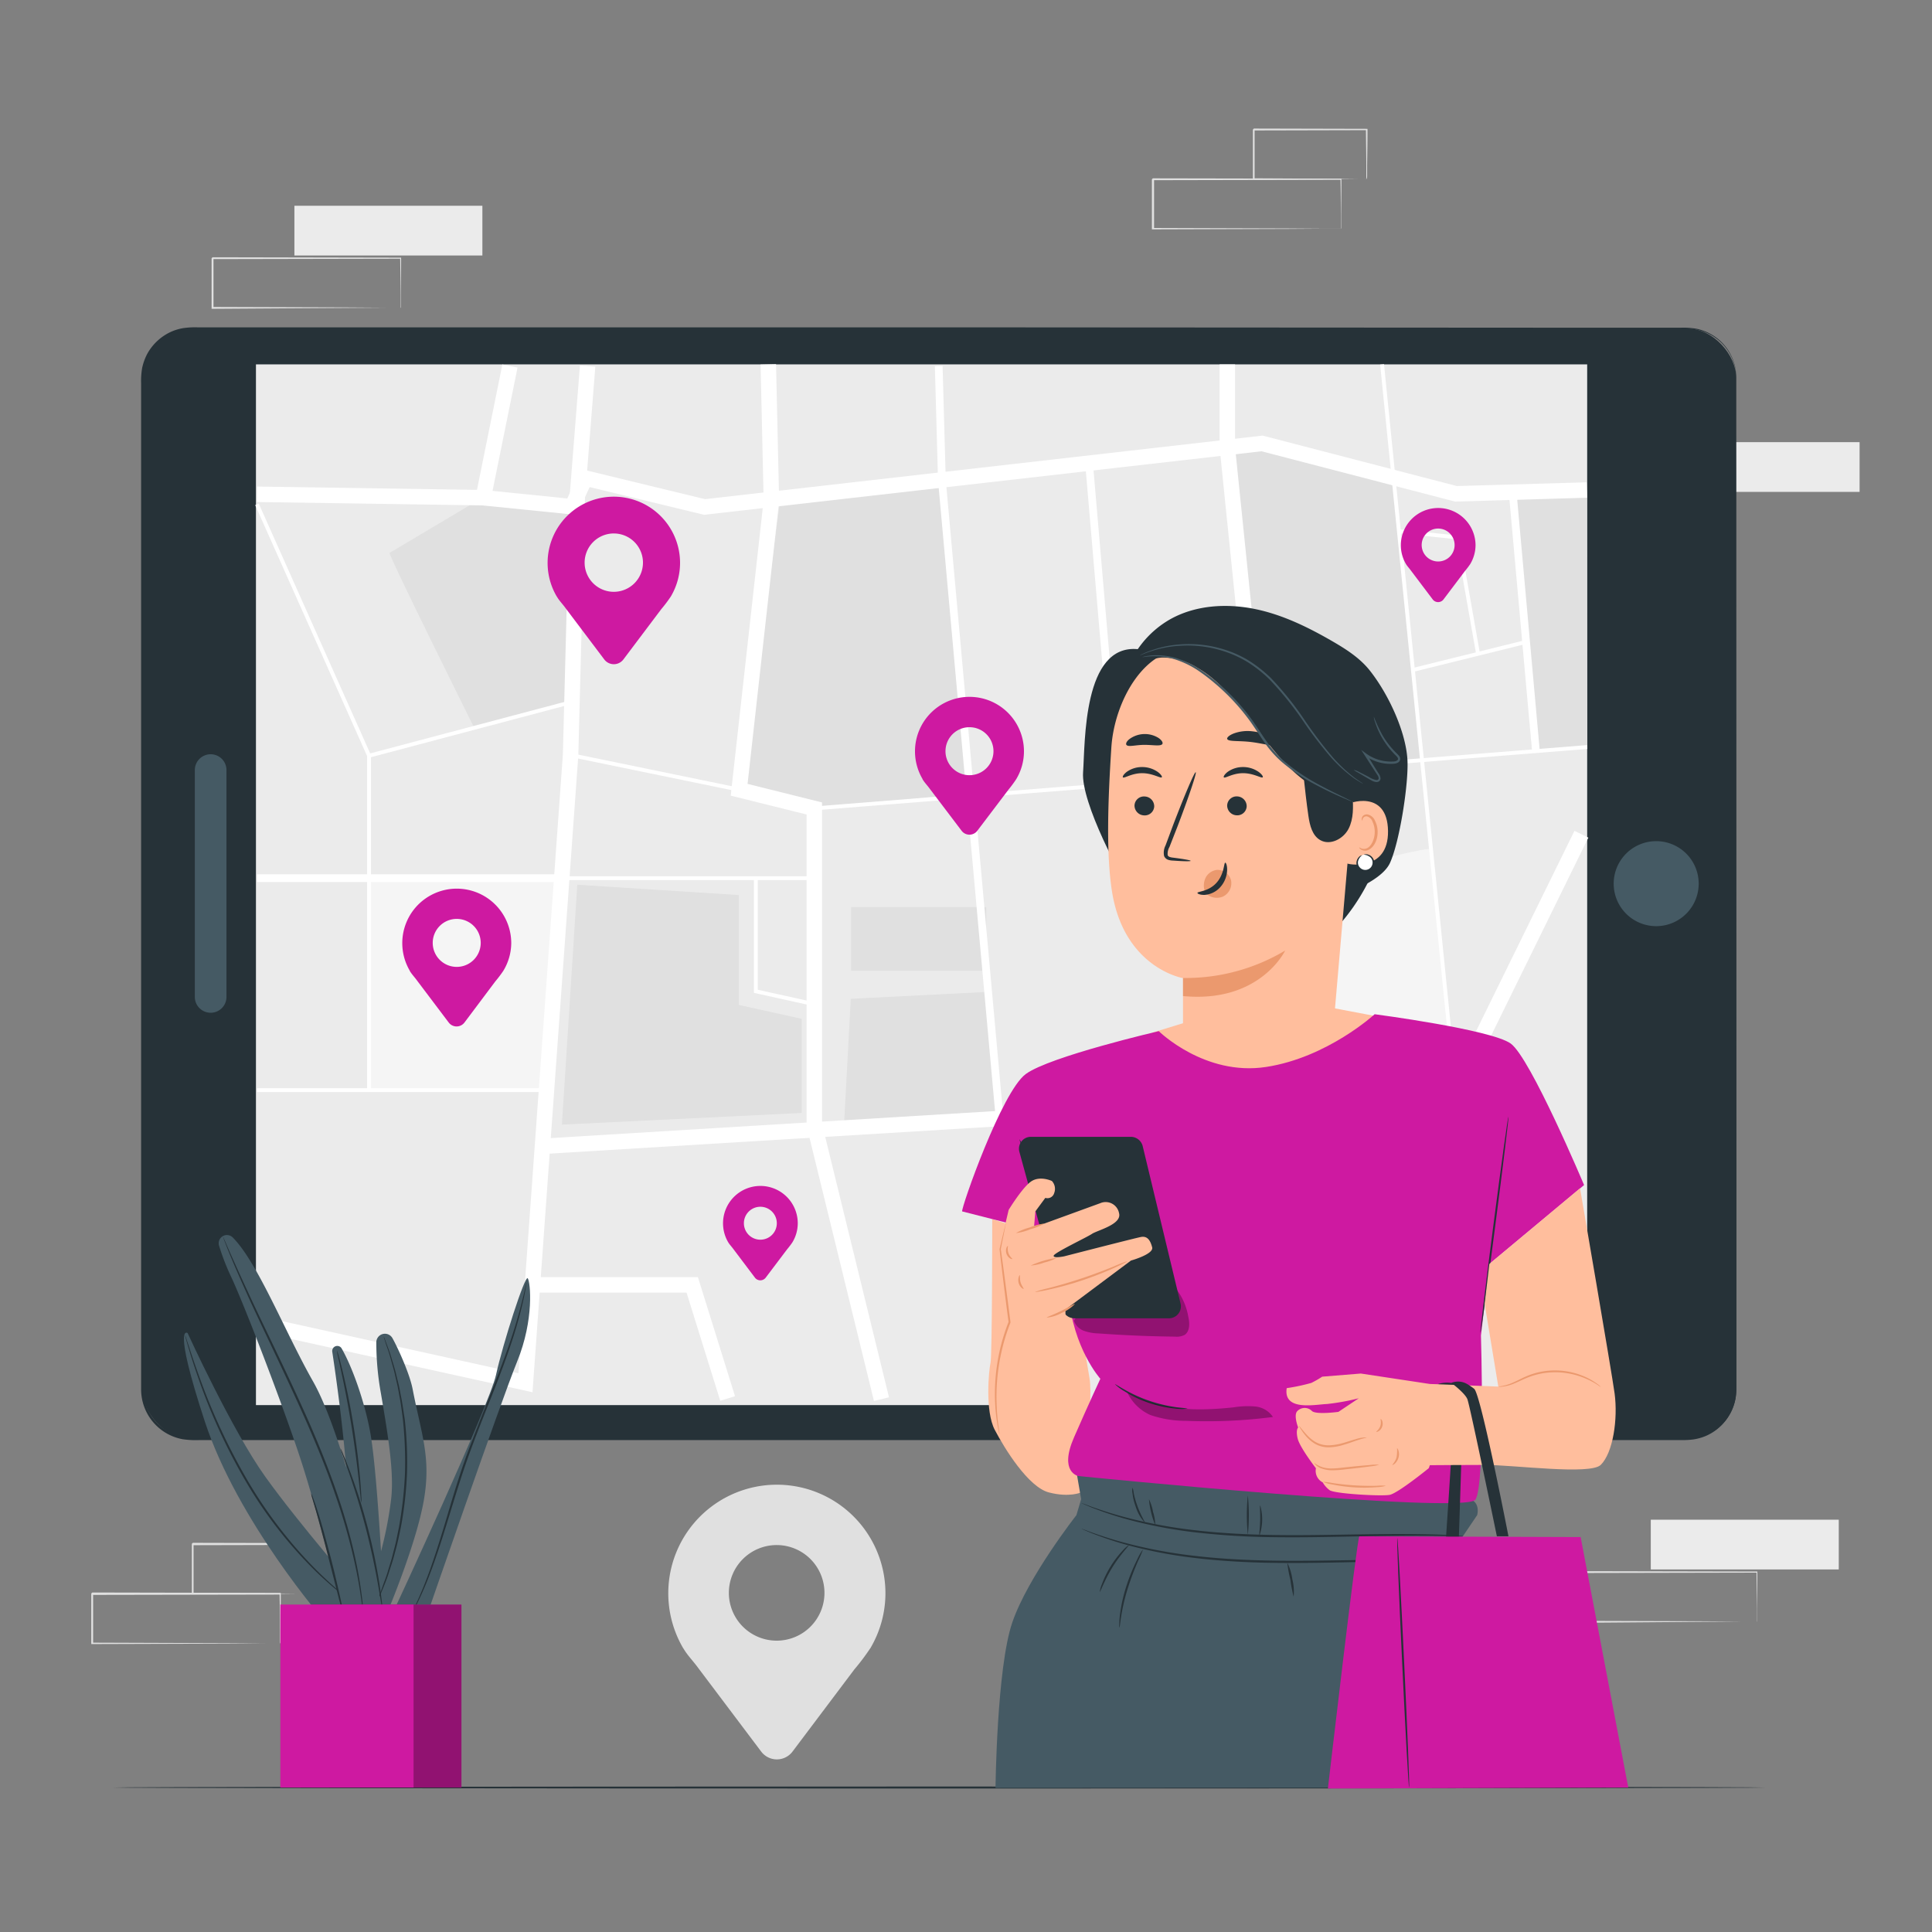 <svg xmlns="http://www.w3.org/2000/svg" viewBox="0 0 500 500"><rect x="0" y="0" width="500" height="500" fill="#808080" stroke="none"/><g id="freepik--background-complete--inject-108"><rect x="432.61" y="114.43" width="48.65" height="12.87" style="fill:#ebebeb"></rect><path d="M229.15,412.37a28.1,28.1,0,1,0-52.33,14.2h0l.08.1c1.08,1.82,2.43,3.12,3.8,5L197,453.31a5.07,5.07,0,0,0,8.1,0l16-21.26a58.93,58.93,0,0,0,4.08-5.41l.06-.07h0A28,28,0,0,0,229.15,412.37ZM201,424.6a12.37,12.37,0,1,1,12.37-12.36A12.36,12.36,0,0,1,201,424.6Z" style="fill:#e0e0e0"></path><rect x="76.19" y="53.25" width="48.65" height="12.87" style="fill:#ebebeb"></rect><path d="M103.64,79.68a2.07,2.07,0,0,1,0-.23l0-.66c0-.61,0-1.45,0-2.54,0-2.22,0-5.41-.08-9.44l.15.15L55,67.06l.25-.25h0V70.1c0,1.09,0,2.18,0,3.25v6.33L55,79.44l34.67.11,10.23.07,2.77,0,.72,0h.26s-.07,0-.22,0h-.7l-2.71,0-10.18.07L55,79.92h-.24v-.24q0-3.11,0-6.33V66.83h0l.25-.25,48.65.1h.15v.15c0,4.07-.06,7.29-.08,9.53,0,1.07,0,1.91,0,2.5,0,.26,0,.47,0,.64S103.65,79.69,103.64,79.68Z" style="fill:#e0e0e0"></path><rect x="427.22" y="393.3" width="48.65" height="12.87" style="fill:#ebebeb"></rect><path d="M454.67,419.72a1,1,0,0,1,0-.23c0-.17,0-.39,0-.66,0-.61,0-1.45,0-2.53,0-2.23-.05-5.42-.08-9.45l.15.15-48.65.1c.11-.11-.25.25.24-.25h0v12.86l-.24-.24,34.67.11,10.23.07,2.77,0,.72,0h.26l-.23,0h-.69l-2.72,0-10.17.07L406,420h-.25V406.86h0c.49-.49.14-.13.25-.25l48.65.1h.15v.15c0,4.07-.06,7.29-.08,9.54,0,1.06,0,1.9,0,2.5,0,.26,0,.46,0,.63A1.23,1.23,0,0,1,454.67,419.72Z" style="fill:#e0e0e0"></path><path d="M347,59.25a2.07,2.07,0,0,1,0-.23l0-.66c0-.61,0-1.45,0-2.53,0-2.22,0-5.42-.08-9.45l.15.15-48.65.1.25-.25h0v6.53q0,3.22,0,6.33l-.24-.24,34.67.11,10.23.07,2.77,0,.73,0H347s-.07,0-.22,0l-.7,0-2.71,0-10.18.07-34.84.11h-.24v-.25c0-2.07,0-4.18,0-6.33V46.39h0l.25-.24,48.65.09h.15v.15c0,4.07-.06,7.29-.08,9.54,0,1.07,0,1.9,0,2.5v.63C347,59.19,347,59.26,347,59.25Z" style="fill:#e0e0e0"></path><path d="M353.6,46.38a1.22,1.22,0,0,1,0-.24l0-.68c0-.64,0-1.5,0-2.58,0-2.26-.06-5.45-.1-9.37l.18.18-29.23.07c-.22.22.3-.3.24-.25h0v6.62c0,2.16,0,4.24,0,6.24l-.23-.23,20.91.11,6.09.06,1.64,0,.59,0a3.28,3.28,0,0,1-.53,0l-1.6,0-6,.07-21.07.11h-.24v-.24c0-2,0-4.08,0-6.24V33.52h0l.25-.25,29.23.07h.18v.18c0,4-.08,7.19-.1,9.47,0,1.07,0,1.92,0,2.54S353.61,46.4,353.6,46.38Z" style="fill:#e0e0e0"></path><path d="M72.44,425.39s0-.09,0-.24l0-.66c0-.6,0-1.45,0-2.53,0-2.22,0-5.42-.09-9.44l.15.15-48.65.09.25-.24h0v6.52c0,2.14,0,4.26,0,6.33l-.24-.25,34.67.12,10.23.06,2.77,0h.73l.25,0h-.22l-.7,0-2.71,0-10.18.07-34.84.11h-.24v-.24c0-2.07,0-4.19,0-6.33v-6.52h0l.25-.25,48.65.1h.15v.15c0,4.06-.06,7.29-.08,9.53,0,1.07,0,1.9,0,2.5v.63A.85.85,0,0,1,72.44,425.39Z" style="fill:#e0e0e0"></path><path d="M79,412.52a1.41,1.41,0,0,1,0-.25c0-.18,0-.41,0-.68,0-.63,0-1.49,0-2.58,0-2.26-.06-5.45-.1-9.36l.18.17-29.23.07.24-.24h0v6.61c0,2.15,0,4.24,0,6.24l-.23-.24,20.91.11,6.09.07,1.64,0,.59,0a3.28,3.28,0,0,1-.53,0l-1.6,0-6,.06-21.07.11h-.24v-.23c0-2,0-4.09,0-6.24v-6.61h0l.25-.25,29.23.07h.18v.18c0,4-.08,7.18-.1,9.47,0,1.07,0,1.91,0,2.54S79.05,412.53,79,412.52Z" style="fill:#e0e0e0"></path></g><g id="freepik--Table--inject-108"><path d="M456.94,462.61c0,.14-95.77.26-213.88.26s-213.9-.12-213.9-.26,95.75-.26,213.9-.26S456.94,462.47,456.94,462.61Z" style="fill:#263238"></path></g><g id="freepik--Device--inject-108"><rect x="36.81" y="84.99" width="412.54" height="287.47" rx="12.83" style="fill:#263238"></rect><path d="M449.35,97.82l-.06-.9a7.64,7.64,0,0,0-.13-1.1,10.1,10.1,0,0,0-.34-1.51,12.76,12.76,0,0,0-6.41-7.82A13.2,13.2,0,0,0,439,85.3a19.45,19.45,0,0,0-4-.24h-9.29l-23.17,0-147.65.09-102,0H51.23a20.34,20.34,0,0,0-3.76.2,12.09,12.09,0,0,0-3.55,1.19,12.65,12.65,0,0,0-5.32,5.18,13.58,13.58,0,0,0-1.28,3.55,19.33,19.33,0,0,0-.24,3.82v23.53q0,15.83,0,32v66c0,44.85,0,91.28,0,138.84a12.53,12.53,0,0,0,10.21,12.35,22.59,22.59,0,0,0,4.37.22H168.34l129.34,0,117,0h20.35a21.22,21.22,0,0,0,3.3-.15A12.54,12.54,0,0,0,449,361.38a21.33,21.33,0,0,0,.13-3.21c0-1.08,0-2.15,0-3.23v-6.41q0-25.51,0-48.93c0-62.33.07-112.78.09-147.65,0-17.42,0-31,.05-40.14,0-4.58,0-8.08,0-10.44s0-3.55,0-3.55,0,1.2,0,3.55,0,5.86,0,10.44c0,9.18,0,22.72,0,40.14,0,34.87.06,85.32.1,147.65q0,23.38,0,48.93c0,2.13,0,4.26,0,6.41v3.23a22.49,22.49,0,0,1-.14,3.27,13.1,13.1,0,0,1-7.76,10.18,13.41,13.41,0,0,1-3.25.91,22.31,22.31,0,0,1-3.36.16H414.72l-117,0-129.34,0H51.68a23.23,23.23,0,0,1-4.47-.23,13.12,13.12,0,0,1-10.69-12.92c0-47.56,0-94,0-138.84q0-33.63,0-66V99.19a19.88,19.88,0,0,1,.26-3.92,14.23,14.23,0,0,1,1.33-3.7,13.39,13.39,0,0,1,5.55-5.41,12.69,12.69,0,0,1,3.7-1.23,20.82,20.82,0,0,1,3.85-.21H96.1l56.8,0,102,0,147.65.09,23.17,0H435a20.34,20.34,0,0,1,4,.26,12.83,12.83,0,0,1,3.44,1.22,12.8,12.8,0,0,1,6.42,7.91,9.81,9.81,0,0,1,.32,1.51,7.55,7.55,0,0,1,.12,1.11C449.35,97.51,449.35,97.82,449.35,97.82Z" style="fill:#263238"></path><path d="M428.62,217.69a11,11,0,1,1-11,11A11,11,0,0,1,428.62,217.69Z" style="fill:#455a64"></path><path d="M58.61,199.27V258a4.09,4.09,0,0,1-4.09,4.1h0a4.1,4.1,0,0,1-4.1-4.1v-58.7a4.1,4.1,0,0,1,4.1-4.1h0A4.09,4.09,0,0,1,58.61,199.27Z" style="fill:#455a64"></path><rect x="66.24" y="94.3" width="344.52" height="269.34" style="fill:#ebebeb"></rect><polygon points="288.37 288.73 315.01 335.68 380.51 334.71 376.8 283.76 288.37 288.73" style="fill:#e0e0e0"></polygon><polygon points="201.79 130.18 192.17 204.39 212.04 209.13 250.89 205.27 243.76 124.2 201.79 130.18" style="fill:#e0e0e0"></polygon><polygon points="141.44 282.06 95.52 282.06 95.52 226.77 145.42 227.27 141.44 282.06" style="fill:#f5f5f5"></polygon><path d="M330.48,283.76c0-1.57,8.09-56.49,8.09-56.49s31.66-8.67,31.78-7.43,6.3,62.46,6.3,62.46Z" style="fill:#f5f5f5"></path><path d="M100.8,143.1c.09,1.34,21.93,45.26,21.93,45.26l25.29-6.7V131.13l-26.08-.6Z" style="fill:#e0e0e0"></path><rect x="220.27" y="234.74" width="34.97" height="16.5" style="fill:#e0e0e0"></rect><polygon points="255.4 256.71 220.18 258.49 218.39 291.93 258.61 288.73 255.4 256.71" style="fill:#e0e0e0"></polygon><polygon points="396.48 194.7 391.59 126.82 410.67 126.82 410.76 193.35 396.48 194.7" style="fill:#e0e0e0"></polygon><polygon points="318.34 115.7 326.29 200.29 368 196.55 360.72 124.4 327.7 115.7 318.34 115.7" style="fill:#e0e0e0"></polygon><polygon points="126.7 130.83 66.48 129.92 66.54 125.92 123.44 126.78 130.01 94.33 133.94 95.12 126.7 130.83" style="fill:#fff"></polygon><polygon points="95.23 196.17 66.05 130.73 66.96 130.32 95.8 194.98 147.9 181.17 148.15 182.14 95.23 196.17" style="fill:#fff"></polygon><rect x="66.52" y="226.27" width="78.91" height="2" style="fill:#fff"></rect><rect x="95.01" y="195.58" width="1" height="86.49" style="fill:#fff"></rect><rect x="66.52" y="281.62" width="75.19" height="1" style="fill:#fff"></rect><polygon points="137.81 360.31 66.2 344.51 67.06 340.6 134.16 355.41 145.67 195.26 147.4 128.65 150.09 94.57 154.07 94.88 151.39 128.91 149.67 195.46 137.81 360.31" style="fill:#fff"></polygon><polygon points="149.23 133.26 124.87 130.8 125.28 126.82 146.81 129 150.37 121.4 182.46 129.18 326.76 112.73 377.03 125.79 410.61 124.82 410.73 128.81 376.58 129.81 326.47 116.79 182.21 133.23 152.61 126.06 149.23 133.26" style="fill:#fff"></polygon><polygon points="317 286.87 313.03 286.35 324.27 200.27 315.63 115.78 315.63 94.3 319.63 94.3 319.63 115.68 328.3 200.32 317 286.87" style="fill:#fff"></polygon><polygon points="139.74 298.71 139.5 294.72 375.37 280.38 407.47 215.02 411.06 216.78 377.94 284.23 376.78 284.3 139.74 298.71" style="fill:#fff"></polygon><polygon points="257.84 291.14 242.76 124.29 241.94 94.76 243.94 94.7 244.76 124.18 259.83 290.96 257.84 291.14" style="fill:#fff"></polygon><polygon points="226.18 362.57 208.74 291.35 208.74 210.79 189.11 205.91 197.63 129.44 196.84 94.34 200.84 94.25 201.64 129.62 201.63 129.75 193.47 202.87 212.74 207.67 212.74 290.86 230.07 361.62 226.18 362.57" style="fill:#fff"></polygon><rect x="145.42" y="226.77" width="65.32" height="1" style="fill:#fff"></rect><rect x="168.98" y="177.63" width="1" height="44.54" transform="translate(-60.49 325.59) rotate(-78.37)" style="fill:#fff"></rect><polygon points="210.63 260.38 195.11 256.95 195.11 227.27 196.11 227.27 196.11 256.15 210.85 259.4 210.63 260.38" style="fill:#fff"></polygon><polygon points="186.4 362.52 177.68 334.53 137.77 334.53 137.77 330.53 180.62 330.53 190.22 361.33 186.4 362.52" style="fill:#fff"></polygon><polygon points="314.72 336.19 287.94 288.97 288.81 288.48 315.3 335.18 410.54 333.76 410.56 334.76 314.72 336.19" style="fill:#fff"></polygon><rect x="360.58" y="335.68" width="1" height="26.96" style="fill:#fff"></rect><polygon points="380.01 334.75 376.3 283.8 357.18 94.35 358.18 94.25 377.3 283.71 381.01 334.67 380.01 334.75" style="fill:#fff"></polygon><rect x="210.42" y="200.79" width="200.65" height="1" transform="translate(-14.95 25.21) rotate(-4.54)" style="fill:#fff"></rect><rect x="393.56" y="128.41" width="2" height="66.43" transform="translate(-12.88 35.94) rotate(-5.13)" style="fill:#fff"></rect><rect x="365.22" y="169.26" width="30.19" height="1" transform="translate(-29.64 96.32) rotate(-13.9)" style="fill:#fff"></rect><polygon points="381.97 168.97 376.78 139.55 362.15 138 362.25 137.01 377.63 138.64 382.95 168.79 381.97 168.97" style="fill:#fff"></polygon><rect x="284.4" y="120.72" width="2" height="81.32" transform="translate(-12.74 24.97) rotate(-4.9)" style="fill:#fff"></rect><rect x="286.01" y="169" width="36.29" height="1" transform="translate(-29.31 69.3) rotate(-12.41)" style="fill:#fff"></rect><rect x="298.97" y="348.8" width="28.46" height="2" transform="translate(-73.78 615.68) rotate(-82.65)" style="fill:#fff"></rect><polygon points="149.4 228.97 145.42 291.05 207.47 288.03 207.47 263.67 191.22 260.08 191.22 231.64 149.4 228.97" style="fill:#e0e0e0"></polygon><path d="M132.31,244.09a14.1,14.1,0,1,0-26.26,7.13h0l0,.05c.54.91,1.21,1.56,1.9,2.52l8.18,10.84a2.55,2.55,0,0,0,4.07,0l8-10.66a31.26,31.26,0,0,0,2.05-2.71l0,0h0A14,14,0,0,0,132.31,244.09Zm-14.1,6.14a6.21,6.21,0,1,1,6.2-6.2A6.21,6.21,0,0,1,118.21,250.23Z" style="fill:#CE19A1"></path><path d="M265,194.48a14.1,14.1,0,1,0-26.25,7.12h0l0,.06c.54.91,1.22,1.56,1.91,2.52L248.86,215a2.55,2.55,0,0,0,4.07,0L261,204.35a29.77,29.77,0,0,0,2-2.71l0,0h0A14,14,0,0,0,265,194.48Zm-14.1,6.14a6.21,6.21,0,1,1,6.21-6.21A6.21,6.21,0,0,1,250.89,200.62Z" style="fill:#CE19A1"></path><path d="M206.46,316.62a9.67,9.67,0,1,0-18,4.88h0l0,0c.37.62.84,1.07,1.31,1.72l5.61,7.44a1.75,1.75,0,0,0,2.78,0l5.52-7.31a22.08,22.08,0,0,0,1.41-1.86l0,0h0A9.62,9.62,0,0,0,206.46,316.62Zm-9.67,4.21a4.26,4.26,0,1,1,4.25-4.26A4.25,4.25,0,0,1,196.79,320.83Z" style="fill:#CE19A1"></path><path d="M381.87,141.1a9.67,9.67,0,0,0-19.18-1.71,9.57,9.57,0,0,0,1.18,6.59h0l0,0c.37.62.84,1.07,1.31,1.73l5.61,7.43a1.75,1.75,0,0,0,2.78,0l5.52-7.31a22.08,22.08,0,0,0,1.41-1.86l0,0h0A9.62,9.62,0,0,0,381.87,141.1Zm-9.67,4.21a4.26,4.26,0,1,1,4.25-4.25A4.25,4.25,0,0,1,372.2,145.31Z" style="fill:#CE19A1"></path><path d="M176,145.7a17.14,17.14,0,1,0-31.92,8.66h0l.05.06c.65,1.11,1.48,1.9,2.31,3.06l9.95,13.19a3.1,3.1,0,0,0,4.94,0l9.79-13a36.47,36.47,0,0,0,2.49-3.3l0,0h0A17.11,17.11,0,0,0,176,145.7Zm-17.15,7.46a7.55,7.55,0,1,1,7.55-7.54A7.55,7.55,0,0,1,158.85,153.16Z" style="fill:#CE19A1"></path></g><g id="freepik--Plant--inject-108"><path d="M84,419.57S61.48,393.72,53,367.86,48.56,345,48.56,345,60,370.09,68.69,382.22s24.16,29.94,24.16,29.94Z" style="fill:#455a64"></path><path d="M88.43,349a1.31,1.31,0,0,0-2.44.83c1.37,9.09,4.33,30.4,4.21,44.22-.15,18,0,24.9,0,24.9h9.35s-1.66-37.12-3.77-48.44C94.31,362.58,91.16,353.77,88.43,349Z" style="fill:#455a64"></path><path d="M93.52,415.93a98.85,98.85,0,0,0,7.7-27.91c.77-6.61-.6-15.55-2.65-27.47a74.08,74.08,0,0,1-1.18-13.21,2.23,2.23,0,0,1,4.19-1c1.13,2,4.39,8.89,5.22,13.21,2.27,11.77,4.83,17.65,2.87,28.82s-9.2,28.37-9.2,28.37Z" style="fill:#455a64"></path><path d="M102,416.69s24.66-53,26.37-60.87,7.52-26,8.21-25,1.71,10.6-2.74,21.54-23.42,65.9-23.42,65.9H102" style="fill:#455a64"></path><path d="M90.82,414.32a5.36,5.36,0,0,1-.69-.48c-.44-.33-1.1-.8-1.91-1.46-1.64-1.29-3.94-3.25-6.63-5.85a111.27,111.27,0,0,1-17.89-23A150.83,150.83,0,0,1,51.48,357.1c-1.24-3.52-2.14-6.4-2.73-8.4-.3-1-.51-1.78-.66-2.31a6.32,6.32,0,0,1-.19-.82,5.23,5.23,0,0,1,.3.79q.27.84.75,2.28c.64,2,1.6,4.84,2.88,8.34a160.58,160.58,0,0,0,12.32,26.31,116.47,116.47,0,0,0,17.7,23c2.64,2.62,4.9,4.62,6.5,6,.79.69,1.43,1.18,1.85,1.54A4.12,4.12,0,0,1,90.82,414.32Z" style="fill:#263238"></path><path d="M93.52,388.89a10.3,10.3,0,0,1-.22-1.56c-.12-1.1-.27-2.53-.45-4.25-.39-3.58-1-8.53-1.88-14s-1.84-10.32-2.6-13.85c-.36-1.69-.66-3.1-.9-4.18a8.15,8.15,0,0,1-.27-1.55,10.46,10.46,0,0,1,.47,1.5c.28,1,.65,2.39,1.07,4.15.85,3.51,1.88,8.4,2.75,13.84s1.43,10.42,1.73,14c.15,1.8.24,3.26.29,4.27A8.63,8.63,0,0,1,93.52,388.89Z" style="fill:#263238"></path><path d="M99.3,345.87a3.65,3.65,0,0,1,.29.68l.74,2c.33.85.7,1.9,1.06,3.15s.84,2.65,1.2,4.25c.19.79.4,1.62.61,2.49s.35,1.79.54,2.73c.4,1.88.65,3.92,1,6.06a98.62,98.62,0,0,1,.59,14.05,98.37,98.37,0,0,1-1.59,14c-.45,2.12-.85,4.14-1.38,6-.26.92-.47,1.83-.74,2.68s-.54,1.66-.79,2.44c-.47,1.57-1,2.93-1.5,4.15s-.89,2.24-1.28,3.07l-.88,1.91a3.1,3.1,0,0,1-.34.65,4.79,4.79,0,0,1,.24-.69l.79-1.95c.36-.84.78-1.87,1.2-3.1s1-2.59,1.42-4.15l.75-2.45c.26-.85.46-1.75.7-2.67.52-1.85.89-3.86,1.33-6a103.71,103.71,0,0,0,1.55-13.9,104,104,0,0,0-.55-14c-.28-2.13-.52-4.17-.9-6-.18-.94-.31-1.86-.51-2.72l-.57-2.49c-.34-1.6-.78-3-1.12-4.25s-.68-2.31-1-3.18-.49-1.49-.65-2A3.42,3.42,0,0,1,99.3,345.87Z" style="fill:#263238"></path><path d="M136.25,331.92a2.18,2.18,0,0,1,0,.24c0,.19-.07.41-.11.69-.11.6-.25,1.5-.49,2.64-.48,2.28-1.27,5.56-2.5,9.54s-2.92,8.65-4.92,13.78-4.3,10.72-6.49,16.67-3.93,11.75-5.54,17-3.11,10-4.58,13.9a88.43,88.43,0,0,1-3.89,9.06c-.5,1.05-1,1.83-1.25,2.37l-.35.61a1.23,1.23,0,0,1-.13.2s0-.08.09-.23l.29-.63c.27-.55.69-1.35,1.17-2.41,1-2.1,2.33-5.19,3.73-9.1s2.88-8.64,4.45-13.91,3.29-11.09,5.52-17.05,4.52-11.55,6.53-16.67,3.74-9.76,5-13.71,2.12-7.22,2.66-9.48c.27-1.13.44-2,.58-2.61.07-.27.12-.5.16-.68A.74.74,0,0,1,136.25,331.92Z" style="fill:#263238"></path><path d="M60.19,320.21a2.13,2.13,0,0,0-3.5,2.17,60.39,60.39,0,0,0,3.1,8c3.39,7.2,13.35,33.06,18,47.26S89,418.3,89,418.3L99,416.69s-9.11-43.53-18-59.21C73.83,344.88,66.68,326.66,60.19,320.21Z" style="fill:#455a64"></path><path d="M80.53,386.49a7.23,7.23,0,0,1,.51,1.2c.3.78.7,1.92,1.15,3.34.92,2.84,2,6.81,3.17,11.21s2.07,8.42,2.72,11.33l.75,3.45A6.53,6.53,0,0,1,89,418.3a5.71,5.71,0,0,1-.41-1.23c-.24-.91-.55-2.05-.91-3.41-.76-3-1.76-6.93-2.87-11.29s-2.19-8.37-3-11.23l-1-3.39A5.65,5.65,0,0,1,80.53,386.49Z" style="fill:#263238"></path><path d="M94,417.5a1,1,0,0,1-.06-.27c0-.21-.07-.47-.11-.78-.11-.69-.2-1.72-.41-3-.36-2.62-1-6.38-2.09-11a156.06,156.06,0,0,0-4.66-15.91c-2-5.9-4.6-12.27-7.5-18.87-5.86-13.18-11.71-24.86-15.56-33.51-1.94-4.31-3.45-7.83-4.44-10.28-.5-1.22-.86-2.18-1.12-2.83l-.27-.74a1.09,1.09,0,0,1-.08-.26s0,.07.13.24l.32.72,1.21,2.79C60.45,326.23,62,329.72,64,334c3.93,8.6,9.83,20.25,15.7,33.45,2.91,6.61,5.46,13,7.48,18.92a149.47,149.47,0,0,1,4.57,16,112,112,0,0,1,1.92,11c.18,1.31.24,2.34.31,3,0,.33,0,.59.07.79A1,1,0,0,1,94,417.5Z" style="fill:#263238"></path><path d="M99,416.69a12,12,0,0,1-.33-1.68c-.2-1.16-.46-2.71-.78-4.57-.68-3.86-1.73-9.17-3.24-15s-3.17-10.93-4.46-14.63l-1.56-4.38a11.33,11.33,0,0,1-.53-1.62,9.91,9.91,0,0,1,.72,1.55c.43,1,1,2.48,1.72,4.32a144,144,0,0,1,4.62,14.63,151.51,151.51,0,0,1,3.1,15c.28,1.94.5,3.51.61,4.61A9.7,9.7,0,0,1,99,416.69Z" style="fill:#263238"></path><rect x="80.56" y="415.26" width="38.86" height="47.35" style="fill:#CE19A1"></rect><g style="opacity:0.3"><rect x="80.56" y="415.26" width="38.86" height="47.35"></rect></g><rect x="72.55" y="415.26" width="34.48" height="47.35" style="fill:#CE19A1"></rect></g><g id="freepik--Character--inject-108"><path d="M256.79,315.51s0,35.16-.44,37.14-1.47,12.52,1.1,17.41,8.68,14.8,14,16.18,8.33,0,8.33,0,3.27-22.9,2.2-29.47-3.5-20.91-3.5-20.91L262,317.16Z" style="fill:#ffbe9d"></path><polygon points="298.21 267.25 313.74 262.48 343.11 260.52 360.88 263.89 341.58 294.82 313.74 292.72 298.21 267.25" style="fill:#ffbe9d"></polygon><path d="M359.69,203.42a52.68,52.68,0,0,1-16.8,39.75q-3.76-10.87-7.51-21.76" style="fill:#263238"></path><path d="M303.07,160.14c6.45-3.52,14.24-4,21.44-2.58s13.92,4.7,20.28,8.38c3.56,2.06,7.12,4.33,9.69,7.56,4.68,5.89,9.3,15.56,9.76,23.07.36,6.07-2,21.27-4.53,26.79-2.36,5.06-13.38,8.91-18.82,10.16L291,175.46A25.26,25.26,0,0,1,303.07,160.14Z" style="fill:#263238"></path><path d="M294.46,168l12-2.14c-6.54,15.58-8.31,51.2-12.06,67.68-4.41-6.4-14.65-25.89-14.1-33.65S280.24,166.65,294.46,168Z" style="fill:#263238"></path><path d="M351.21,193.91a20.45,20.45,0,0,0-15.38-18.82l-27.56-7c-11.91-1.28-19.87,13.37-20.65,25.33-.86,13.28-1.4,27.29.15,37.21,3.12,19.93,18.39,22.51,18.39,22.51s0,9.48,0,15.3l24.62,19.51,14.32-22.39,6.16-71.37C351.28,193.81,351.24,194.36,351.21,193.91Z" style="fill:#ffbe9d"></path><path d="M293.61,208.43a2.56,2.56,0,0,0,2.46,2.59,2.45,2.45,0,0,0,2.64-2.3,2.56,2.56,0,0,0-2.46-2.59A2.44,2.44,0,0,0,293.61,208.43Z" style="fill:#263238"></path><path d="M290.61,201.18c.32.34,2.26-1.09,5-1.08s4.76,1.4,5.06,1.06c.15-.15-.17-.75-1.05-1.39a7,7,0,0,0-4.05-1.26,6.75,6.75,0,0,0-4,1.27C290.75,200.43,290.46,201,290.61,201.18Z" style="fill:#263238"></path><path d="M317.59,208.43A2.55,2.55,0,0,0,320,211a2.44,2.44,0,0,0,2.64-2.3,2.55,2.55,0,0,0-2.45-2.59A2.44,2.44,0,0,0,317.59,208.43Z" style="fill:#263238"></path><path d="M316.73,201.18c.32.34,2.26-1.09,5-1.08s4.77,1.4,5.06,1.06c.15-.15-.17-.75-1.05-1.39a7,7,0,0,0-4.05-1.26,6.77,6.77,0,0,0-4,1.27C316.87,200.43,316.58,201,316.73,201.18Z" style="fill:#263238"></path><path d="M308.14,222.79c0-.16-1.7-.46-4.47-.82-.7-.07-1.37-.22-1.48-.69a3.57,3.57,0,0,1,.47-2.09l2.09-5.34c2.9-7.61,5-13.86,4.7-14s-2.91,6-5.81,13.57l-2,5.38a4.13,4.13,0,0,0-.37,2.75,1.76,1.76,0,0,0,1.16,1,4.6,4.6,0,0,0,1.19.17C306.4,222.93,308.13,222.94,308.14,222.79Z" style="fill:#263238"></path><path d="M332.6,246s-6.49,13.69-26.43,11.78V253.1A50.22,50.22,0,0,0,332.6,246Z" style="fill:#eb996e"></path><path d="M317.6,191.24c.27.75,3,.4,6.24.8s5.83,1.28,6.26.61c.2-.32-.26-1-1.31-1.75a10.5,10.5,0,0,0-4.64-1.63,10.32,10.32,0,0,0-4.88.56C318.08,190.3,317.48,190.89,317.6,191.24Z" style="fill:#263238"></path><path d="M291.51,192.77c.48.63,2.38,0,4.66,0s4.21.43,4.65-.23c.2-.31-.11-.94-.95-1.53a6.72,6.72,0,0,0-7.5.21C291.56,191.82,291.3,192.46,291.51,192.77Z" style="fill:#263238"></path><path d="M293,175.17c1.22-3,4.51-4.8,7.74-5a17,17,0,0,1,9.19,2.68c11.87,6.86,18,23.43,29.7,30.53,2.89,1.75,6.64.15,9.09,2.46s4.05,6,2.69,9.09a27.86,27.86,0,0,0,4.07-6.88,9.39,9.39,0,0,0-.33-7.77c-1-1.76-2.81-3.1-3.3-5.07-.43-1.73.25-3.54.18-5.33a11.6,11.6,0,0,0-1.83-5.08c-4.59-8.13-10.91-15.47-19.05-20a33.68,33.68,0,0,0-17.49-4.53,25.79,25.79,0,0,0-16.64,6.61c-2.63,2.44-5.38,5-4,8.29" style="fill:#263238"></path><path d="M348.48,208.35c.21-.57,10.6-4.32,10.74,6.73.13,10.73-10.7,8.62-10.72,8.31S348.48,208.35,348.48,208.35Z" style="fill:#ffbe9d"></path><path d="M351.77,219.29c.05,0,.19.13.51.27a1.89,1.89,0,0,0,1.4,0c1.13-.43,2.07-2.24,2.1-4.17a6.09,6.09,0,0,0-.55-2.68,2.16,2.16,0,0,0-1.42-1.42,1,1,0,0,0-1.1.53c-.14.3-.07.51-.12.53s-.24-.18-.15-.62a1.16,1.16,0,0,1,.41-.68,1.43,1.43,0,0,1,1-.28,2.63,2.63,0,0,1,2,1.64,6.31,6.31,0,0,1,.68,3c0,2.16-1.14,4.2-2.69,4.66a2,2,0,0,1-1.71-.27C351.8,219.55,351.74,219.31,351.77,219.29Z" style="fill:#eb996e"></path><path d="M352.75,202.83a3.72,3.72,0,0,1-.65-.36c-.41-.26-1.05-.61-1.8-1.14a37.63,37.63,0,0,1-5.8-5.28,103.59,103.59,0,0,1-7.08-9.21,85.63,85.63,0,0,0-8.86-11,33.82,33.82,0,0,0-5.72-4.51,27.88,27.88,0,0,0-6.18-2.81,30.42,30.42,0,0,0-11.37-1.39,29.19,29.19,0,0,0-7.62,1.49c-.88.27-1.53.56-2,.74a4,4,0,0,1-.71.24,5,5,0,0,1,.67-.33,16.63,16.63,0,0,1,2-.83,27.73,27.73,0,0,1,7.66-1.66,30.5,30.5,0,0,1,11.53,1.31,28.44,28.44,0,0,1,6.29,2.82,34.59,34.59,0,0,1,5.81,4.58,82.46,82.46,0,0,1,8.88,11.12,109.7,109.7,0,0,0,7,9.24,39.72,39.72,0,0,0,5.65,5.35c.74.56,1.35.93,1.74,1.22A4.3,4.3,0,0,1,352.75,202.83Z" style="fill:#455a64"></path><path d="M353,221.19a2.11,2.11,0,0,1,1,4.09,2.11,2.11,0,0,1-1.53-3.93" style="fill:#fff"></path><path d="M352.49,221.35a2.89,2.89,0,0,0-1,1.44,1.81,1.81,0,0,0,.42,1.69,1.88,1.88,0,0,0,3.3-1.06,1.82,1.82,0,0,0-.63-1.61,2.94,2.94,0,0,0-1.63-.62s.17-.11.51-.12a2.24,2.24,0,0,1,2.2,2.41,2.31,2.31,0,0,1-4.09,1.3,2.16,2.16,0,0,1-.42-2.08,2.28,2.28,0,0,1,.82-1.16C352.3,221.35,352.48,221.32,352.49,221.35Z" style="fill:#263238"></path><path d="M350.05,205.87c.17,2.93.3,6-1.05,8.63s-4.78,4.38-7.32,2.92c-2.08-1.18-2.71-3.85-3.06-6.22-1-6.83-1.48-13.75-2.56-20.58Z" style="fill:#263238"></path><path d="M295.68,170.07c0,.06.95-.18,2.67-.24a18.42,18.42,0,0,1,7.1,1.3,23.86,23.86,0,0,1,4.45,2.29,49.8,49.8,0,0,1,4.6,3.51,55.43,55.43,0,0,1,9,9.69c1.37,1.91,2.58,3.88,3.88,5.71a27.24,27.24,0,0,0,4.31,4.83,47,47,0,0,0,9.07,6.07c2.75,1.46,5,2.47,6.63,3.18l1.83.78a3,3,0,0,0,.66.23,2.64,2.64,0,0,0-.61-.34l-1.78-.89c-1.56-.76-3.82-1.84-6.53-3.33a49.9,49.9,0,0,1-8.9-6.11,27.06,27.06,0,0,1-4.19-4.77c-1.29-1.8-2.5-3.77-3.87-5.71a54.16,54.16,0,0,0-9.13-9.77,47.69,47.69,0,0,0-4.67-3.5,23.16,23.16,0,0,0-4.58-2.27,17.67,17.67,0,0,0-7.26-1.13,12.41,12.41,0,0,0-2,.27A2.93,2.93,0,0,0,295.68,170.07Z" style="fill:#455a64"></path><path d="M350.34,199.24a5,5,0,0,0,1,.64l2.72,1.6.92.52a2.89,2.89,0,0,0,1.17.39,1.17,1.17,0,0,0,.73-.17,1,1,0,0,0,.4-.71,2.42,2.42,0,0,0-.51-1.36c-1-1.55-2-3.25-3.15-5.05l-.43.4a11.22,11.22,0,0,0,7.29,2.17,3.11,3.11,0,0,0,1-.17,1.3,1.3,0,0,0,.83-.72,1.17,1.17,0,0,0-.18-1.09,5.08,5.08,0,0,0-.61-.67,22.66,22.66,0,0,1-3.66-4.61,38.2,38.2,0,0,1-2.32-4.95,5.41,5.41,0,0,0,.34,1.45,20.57,20.57,0,0,0,1.61,3.71,21.79,21.79,0,0,0,3.64,4.8c.4.38.8.81.64,1.15s-.73.51-1.3.51a10.87,10.87,0,0,1-6.91-2.06l-1.28-.94.86,1.34,3.22,5a2,2,0,0,1,.45,1,.5.5,0,0,1-.61.45,5.26,5.26,0,0,1-1.93-.79l-2.81-1.44A4.66,4.66,0,0,0,350.34,199.24Z" style="fill:#455a64"></path><path d="M318.6,227.86a3.6,3.6,0,0,0-3.71-2.73,3.79,3.79,0,0,0-2.89,2.05,4.66,4.66,0,0,0-.16,3.59l.06.26a4.09,4.09,0,0,0,4.6,1A3.83,3.83,0,0,0,318.6,227.86Z" style="fill:#eb996e"></path><path d="M309.9,231.09c0-.42,2.78-.29,4.88-2.57s1.93-5.26,2.32-5.26c.18,0,.51.69.48,1.94a6.94,6.94,0,0,1-1.78,4.4,6,6,0,0,1-4.08,2C310.55,231.62,309.88,231.28,309.9,231.09Z" style="fill:#263238"></path><path d="M278.5,380.42l1.3,7.57-1.22,4.12s-12.57,16-16.6,27.78-4.34,42.81-4.34,42.81l143.2-.09s-5-46.09-23-60.6l0-3.31,4.45-6.59s1.5-5.1-5-4.34C374.71,388.07,278.5,380.42,278.5,380.42Z" style="fill:#455a64"></path><path d="M378.64,397.58h-1l-2.91-.07c-2.52-.06-6.17-.11-10.69-.08s-9.89.13-15.86.25-12.53.24-19.43.13a193.87,193.87,0,0,1-19.41-1.24,120.79,120.79,0,0,1-15.62-2.85,90,90,0,0,1-10.21-3.2c-1.19-.43-2.08-.85-2.7-1.1l-.69-.31c-.16-.07-.24-.11-.23-.12l.25.07.71.26c.63.22,1.53.61,2.73,1a103,103,0,0,0,10.23,3,125.92,125.92,0,0,0,15.59,2.72c5.92.69,12.47,1.07,19.36,1.2s13.44,0,19.41-.09,11.35-.17,15.87-.14,8.18.12,10.7.25c1.26.05,2.24.12,2.9.17l.76.06C378.56,397.55,378.65,397.57,378.64,397.58Z" style="fill:#263238"></path><path d="M378.64,404.22a.67.67,0,0,1-.25,0h-.76l-2.91-.07c-2.52-.06-6.17-.11-10.69-.08s-9.89.13-15.86.25-12.53.24-19.43.13-13.47-.53-19.41-1.24a120.79,120.79,0,0,1-15.62-2.85,89.63,89.63,0,0,1-10.21-3.21c-1.19-.43-2.08-.84-2.7-1.09l-.69-.31c-.16-.07-.24-.11-.23-.12l.25.07.71.26c.63.22,1.53.6,2.73,1a102.54,102.54,0,0,0,10.23,3,125.92,125.92,0,0,0,15.59,2.72c5.92.69,12.47,1.07,19.36,1.2s13.44,0,19.41-.09,11.35-.17,15.87-.14,8.18.12,10.7.25c1.26.05,2.24.12,2.9.17l.76.06C378.56,404.2,378.65,404.21,378.64,404.22Z" style="fill:#263238"></path><path d="M284.63,412a6.91,6.91,0,0,1,.56-2.05,24.93,24.93,0,0,1,2.26-4.61,25.34,25.34,0,0,1,3.12-4.07,7,7,0,0,1,1.59-1.41c.12.11-2.2,2.38-4.27,5.75S284.78,412,284.63,412Z" style="fill:#263238"></path><path d="M289.72,421.21a2.55,2.55,0,0,1-.05-.84,20.93,20.93,0,0,1,.15-2.29,40,40,0,0,1,1.62-7.39,48.3,48.3,0,0,1,2.82-7,14.9,14.9,0,0,1,1.55-2.72,25.55,25.55,0,0,1-1.22,2.87,71.28,71.28,0,0,0-2.65,7,51.07,51.07,0,0,0-1.75,7.29C289.88,420,289.8,421.22,289.72,421.21Z" style="fill:#263238"></path><path d="M293.11,385a6.31,6.31,0,0,1,.29,1.4,23.79,23.79,0,0,0,.94,3.28c.89,2.52,2.08,4.37,2,4.45a10.85,10.85,0,0,1-2.44-4.27,13.61,13.61,0,0,1-.81-3.41A2.94,2.94,0,0,1,293.11,385Z" style="fill:#263238"></path><path d="M297.35,388a12,12,0,0,1,1.06,3.3,11.43,11.43,0,0,1,.57,3.42,22.95,22.95,0,0,1-1.63-6.72Z" style="fill:#263238"></path><path d="M322.94,387a50.15,50.15,0,0,1,0,10.2,50.15,50.15,0,0,1,0-10.2Z" style="fill:#263238"></path><path d="M326.14,389.61a12.78,12.78,0,0,1-.2,7.8c-.15,0,.14-1.76.19-3.9S326,389.63,326.14,389.61Z" style="fill:#263238"></path><path d="M334.79,413.22a36.5,36.5,0,0,1-.84-4.38,33.41,33.41,0,0,1-.8-4.4,13.43,13.43,0,0,1,1.31,4.3A13.11,13.11,0,0,1,334.79,413.22Z" style="fill:#263238"></path><path d="M249,313.51c-.28-.91,10.24-31,16.48-35.56s34.41-11.09,34.41-11.09,11.86,11.7,27.76,9.27,28.11-13.65,28.11-13.65,30.09,3.94,35.2,7.58,19,36.63,19,36.63l-24.52,20.43-2.17,18.5s1.14,38.53-1.42,42.48S279.09,382,279.09,382s-5.11-.91-1.14-10,6.82-15.17,6.82-15.17-7.1-7.89-8.24-21.85-3.93-15.46-3.93-15.46Z" style="fill:#CE19A1"></path><path d="M383.14,344.91c-.15,0,1.36-12.56,3.37-28s3.74-28,3.88-27.95S389,301.51,387,317,383.28,344.93,383.14,344.91Z" style="fill:#263238"></path><path d="M275.74,324.64c-.13.05-2-4.45-4.19-10.06s-3.84-10.19-3.71-10.24,2,4.45,4.2,10.05S275.88,324.59,275.74,324.64Z" style="fill:#263238"></path><g style="opacity:0.3"><path d="M307.51,340.67a16.19,16.19,0,0,0-3.16-7.15c-2.35-2.66-6.07-3.79-9.61-3.77a37.7,37.7,0,0,0-10.41,2.05l-6.39,10a4.25,4.25,0,0,0,2.6,2.62,12.11,12.11,0,0,0,3.74.67q9.92.72,19.84.83a4.46,4.46,0,0,0,2.48-.46C308,344.48,307.9,342.35,307.51,340.67Z"></path></g><path d="M263.84,294.82a5.16,5.16,0,0,1,.52,1.05c.31.68.73,1.68,1.23,2.93,1,2.49,2.34,6,3.69,9.83s2.47,7.41,3.22,10c.38,1.28.68,2.33.86,3.06a4.54,4.54,0,0,1,.24,1.14,5.59,5.59,0,0,1-.43-1.08l-1-3c-.84-2.55-2-6.07-3.36-9.93s-2.62-7.35-3.54-9.87c-.43-1.18-.79-2.18-1.08-3A5,5,0,0,1,263.84,294.82Z" style="fill:#263238"></path><path d="M263.79,298,275,338.89a3.17,3.17,0,0,0,3.11,2.28h24.31a3.09,3.09,0,0,0,3.13-3.72l-9.83-40.87a3.17,3.17,0,0,0-3.13-2.37H266.89A3.08,3.08,0,0,0,263.79,298Z" style="fill:#263238"></path><path d="M272.23,305.64s-2.9-1.38-5.19,0-6,7.48-6,7.48l-2.29,9.7L260.32,336l.62,6.11,14.8,1.68v-4.89l16.95-12.67s5.95-1.65,5.49-3.42-1.22-3-2.9-2.68-19.84,5-19.84,5-2.9.61-2.75-.16,8.55-4.73,9.92-5.65,7.79-2.44,7-5.34a3.52,3.52,0,0,0-4.88-2.59l-14.66,5.34-2.44.61.31-3.82,2.59-3.51a1.81,1.81,0,0,0,2.29-1.24A3,3,0,0,0,272.23,305.64Z" style="fill:#ffbe9d"></path><path d="M270.26,316.66a14.5,14.5,0,0,1-3.59,1.46,14.13,14.13,0,0,1-3.75,1,15,15,0,0,1,3.59-1.46A14.61,14.61,0,0,1,270.26,316.66Z" style="fill:#eb996e"></path><path d="M273.6,325.47a12.7,12.7,0,0,1-3.35,1.27,12.35,12.35,0,0,1-3.5.78,24.18,24.18,0,0,1,6.85-2Z" style="fill:#eb996e"></path><path d="M291.76,326.38a3.78,3.78,0,0,1-.85.51c-.57.3-1.4.71-2.45,1.19a87.2,87.2,0,0,1-8.33,3.26,83,83,0,0,1-8.63,2.39c-1.12.25-2,.42-2.67.52a4.24,4.24,0,0,1-1,.11,31.57,31.57,0,0,1,3.57-1c2.21-.57,5.25-1.42,8.55-2.52s6.24-2.25,8.36-3.11A32.8,32.8,0,0,1,291.76,326.38Z" style="fill:#eb996e"></path><path d="M264.92,333.55c-.05.13-1-.37-1.3-1.53s.2-2.07.31-2-.09.88.19,1.84S265,333.43,264.92,333.55Z" style="fill:#eb996e"></path><path d="M262,325.84c0,.06-.27,0-.61-.17a2.39,2.39,0,0,1-.92-2.71c.14-.37.32-.54.38-.51s-.22.89.13,1.85S262,325.7,262,325.84Z" style="fill:#eb996e"></path><path d="M260.31,316.4a1.57,1.57,0,0,1-.05.48c-.07.37-.16.81-.26,1.36-.25,1.26-.6,3-1,5.06v-.06c.65,4.64,1.54,11.36,2.51,18.9v.06l0,.07c-.19.51-.4,1.05-.6,1.6a52.86,52.86,0,0,0-3,19.23,54.45,54.45,0,0,0,.49,5.92c.09.65.16,1.18.22,1.6a2.21,2.21,0,0,1,.05.57,3.07,3.07,0,0,1-.15-.55c-.08-.36-.21-.89-.33-1.59a48,48,0,0,1-.65-5.94,50.82,50.82,0,0,1,2.88-19.42c.2-.55.41-1.1.6-1.61v.13c-1-7.55-1.8-14.27-2.34-18.93v0l1.19-5c.14-.54.25-1,.34-1.34A3.55,3.55,0,0,1,260.31,316.4Z" style="fill:#eb996e"></path><path d="M278.18,337.47a10.07,10.07,0,0,1-3.39,2.3,10,10,0,0,1-3.91,1.23c0-.14,1.68-.72,3.68-1.7S278.09,337.34,278.18,337.47Z" style="fill:#eb996e"></path><path d="M372,358.25s3.87,1,4.25,3.52-2.71,46-2.71,46h3.68s1.47-43.07,1.41-46.15-1.52-3.28-2.07-3.5A7.5,7.5,0,0,0,372,358.25Z" style="fill:#263238"></path><path d="M370.05,358.17l17.71.68-3.53-21.38,1.21-10.35,23.47-19.6s8.21,47.62,8.95,53.12c.88,6.6-.4,15.35-3.6,18.48-2.73,2.66-22.4,0-30,0-4.2,0-14.24.07-14.24.07l-3.52-16.42Z" style="fill:#ffbe9d"></path><path d="M414.26,358.91c-.07.09-1.27-1-3.58-2a19.9,19.9,0,0,0-9.55-1.72,18.79,18.79,0,0,0-5.25,1.12c-1.55.56-2.89,1.3-4.08,1.76a10.65,10.65,0,0,1-2.94.78,3,3,0,0,1-1.11,0,12.75,12.75,0,0,0,3.9-1.08c1.16-.5,2.47-1.26,4.06-1.87a18.28,18.28,0,0,1,5.39-1.19,19.18,19.18,0,0,1,9.74,1.9,17.12,17.12,0,0,1,2.58,1.58A4.75,4.75,0,0,1,414.26,358.91Z" style="fill:#eb996e"></path><path d="M351.79,397.6c-.65.83-8.13,65.27-8.13,65.27l77.73-.26L409.07,397.8Z" style="fill:#CE19A1"></path><path d="M364.68,462.7c-.14,0-.95-14.48-1.8-32.36S361.46,398,361.61,398s.94,14.48,1.79,32.36S364.82,462.69,364.68,462.7Z" style="fill:#263238"></path><path d="M333,359.25a50.15,50.15,0,0,0,6.36-1.35,24.32,24.32,0,0,0,2.83-1.62l10-.81,17.85,2.7s3,2.16,2.57,8.79a50.19,50.19,0,0,1-2.84,13s-8,6.51-10.14,6.91-14.34-.28-15.55-1.23a6.67,6.67,0,0,1-1.76-2,3.35,3.35,0,0,1-1.76-3.65s-4.19-5.41-4.73-7.71.13-2.84.13-2.84-1.21-3.11-.27-4.19a2.63,2.63,0,0,1,3.79-.13c.95,1.08,6.9.27,6.9.27l5.27-3.52a59.85,59.85,0,0,1-8.25,1.49C340.57,363.44,332.05,365.34,333,359.25Z" style="fill:#ffbe9d"></path><path d="M353.69,372c0,.08-1.09.27-2.79.86-.85.29-1.86.67-3,1a13.6,13.6,0,0,1-3.88.7,7.06,7.06,0,0,1-3.85-1,9.78,9.78,0,0,1-2.41-2.16,16.82,16.82,0,0,1-1.25-1.76c-.27-.43-.4-.68-.37-.7s.71.88,1.9,2.22a10,10,0,0,0,2.37,2,6.77,6.77,0,0,0,3.6.88c2.7-.07,5-1.1,6.79-1.56A8.5,8.5,0,0,1,353.69,372Z" style="fill:#eb996e"></path><path d="M357.33,367.24c.05,0,.24.12.38.49a2.24,2.24,0,0,1,0,1.49,2.19,2.19,0,0,1-.93,1.17c-.34.2-.58.2-.61.14s.73-.53,1.05-1.48S357.2,367.3,357.33,367.24Z" style="fill:#eb996e"></path><path d="M356.93,379.07a12.29,12.29,0,0,1-2.51.45c-1.56.22-3.72.48-6.1.73a29.88,29.88,0,0,1-3.4.26,8,8,0,0,1-2.78-.44,3.6,3.6,0,0,1-2.08-1.51,7.84,7.84,0,0,0,2.2,1.16,8.2,8.2,0,0,0,2.66.31c1,0,2.15-.17,3.34-.29,2.39-.26,4.55-.46,6.12-.58A12.72,12.72,0,0,1,356.93,379.07Z" style="fill:#eb996e"></path><path d="M361.55,374.79c.06,0,.25.2.38.65a3.23,3.23,0,0,1,0,1.8,3.36,3.36,0,0,1-.94,1.54c-.35.3-.63.39-.66.34s.77-.8,1.1-2A9.62,9.62,0,0,0,361.55,374.79Z" style="fill:#eb996e"></path><path d="M358.68,384.52a8.92,8.92,0,0,1-2.38.36,41,41,0,0,1-11.56-.72,8.76,8.76,0,0,1-2.32-.65,13.35,13.35,0,0,1,2.38.29c1.46.22,3.48.47,5.72.61s4.28.14,5.76.11A12.7,12.7,0,0,1,358.68,384.52Z" style="fill:#eb996e"></path><path d="M375.6,357.88s3.5,2.62,4.15,4.21,7.64,35.5,7.64,35.5h3s-7.13-36.74-8.87-38.16a13.47,13.47,0,0,0-2-1.34,4.66,4.66,0,0,0-3.85-.23Z" style="fill:#263238"></path><path d="M307.31,364.54a11.43,11.43,0,0,1-3,0A30.57,30.57,0,0,1,290.92,360a11.89,11.89,0,0,1-2.37-1.77c.05-.07,1,.57,2.56,1.45a37,37,0,0,0,6.43,2.88,38.61,38.61,0,0,0,6.85,1.62C306.19,364.4,307.31,364.46,307.31,364.54Z" style="fill:#263238"></path><g style="opacity:0.3"><path d="M324.84,364a22.07,22.07,0,0,0-5.5.21c-9.35,1-19,1-27.57-3.79a12,12,0,0,0,5.94,5.78,28.1,28.1,0,0,0,9.21,1.51,132.44,132.44,0,0,0,22.52-1A6.24,6.24,0,0,0,324.84,364Z"></path></g></g></svg>